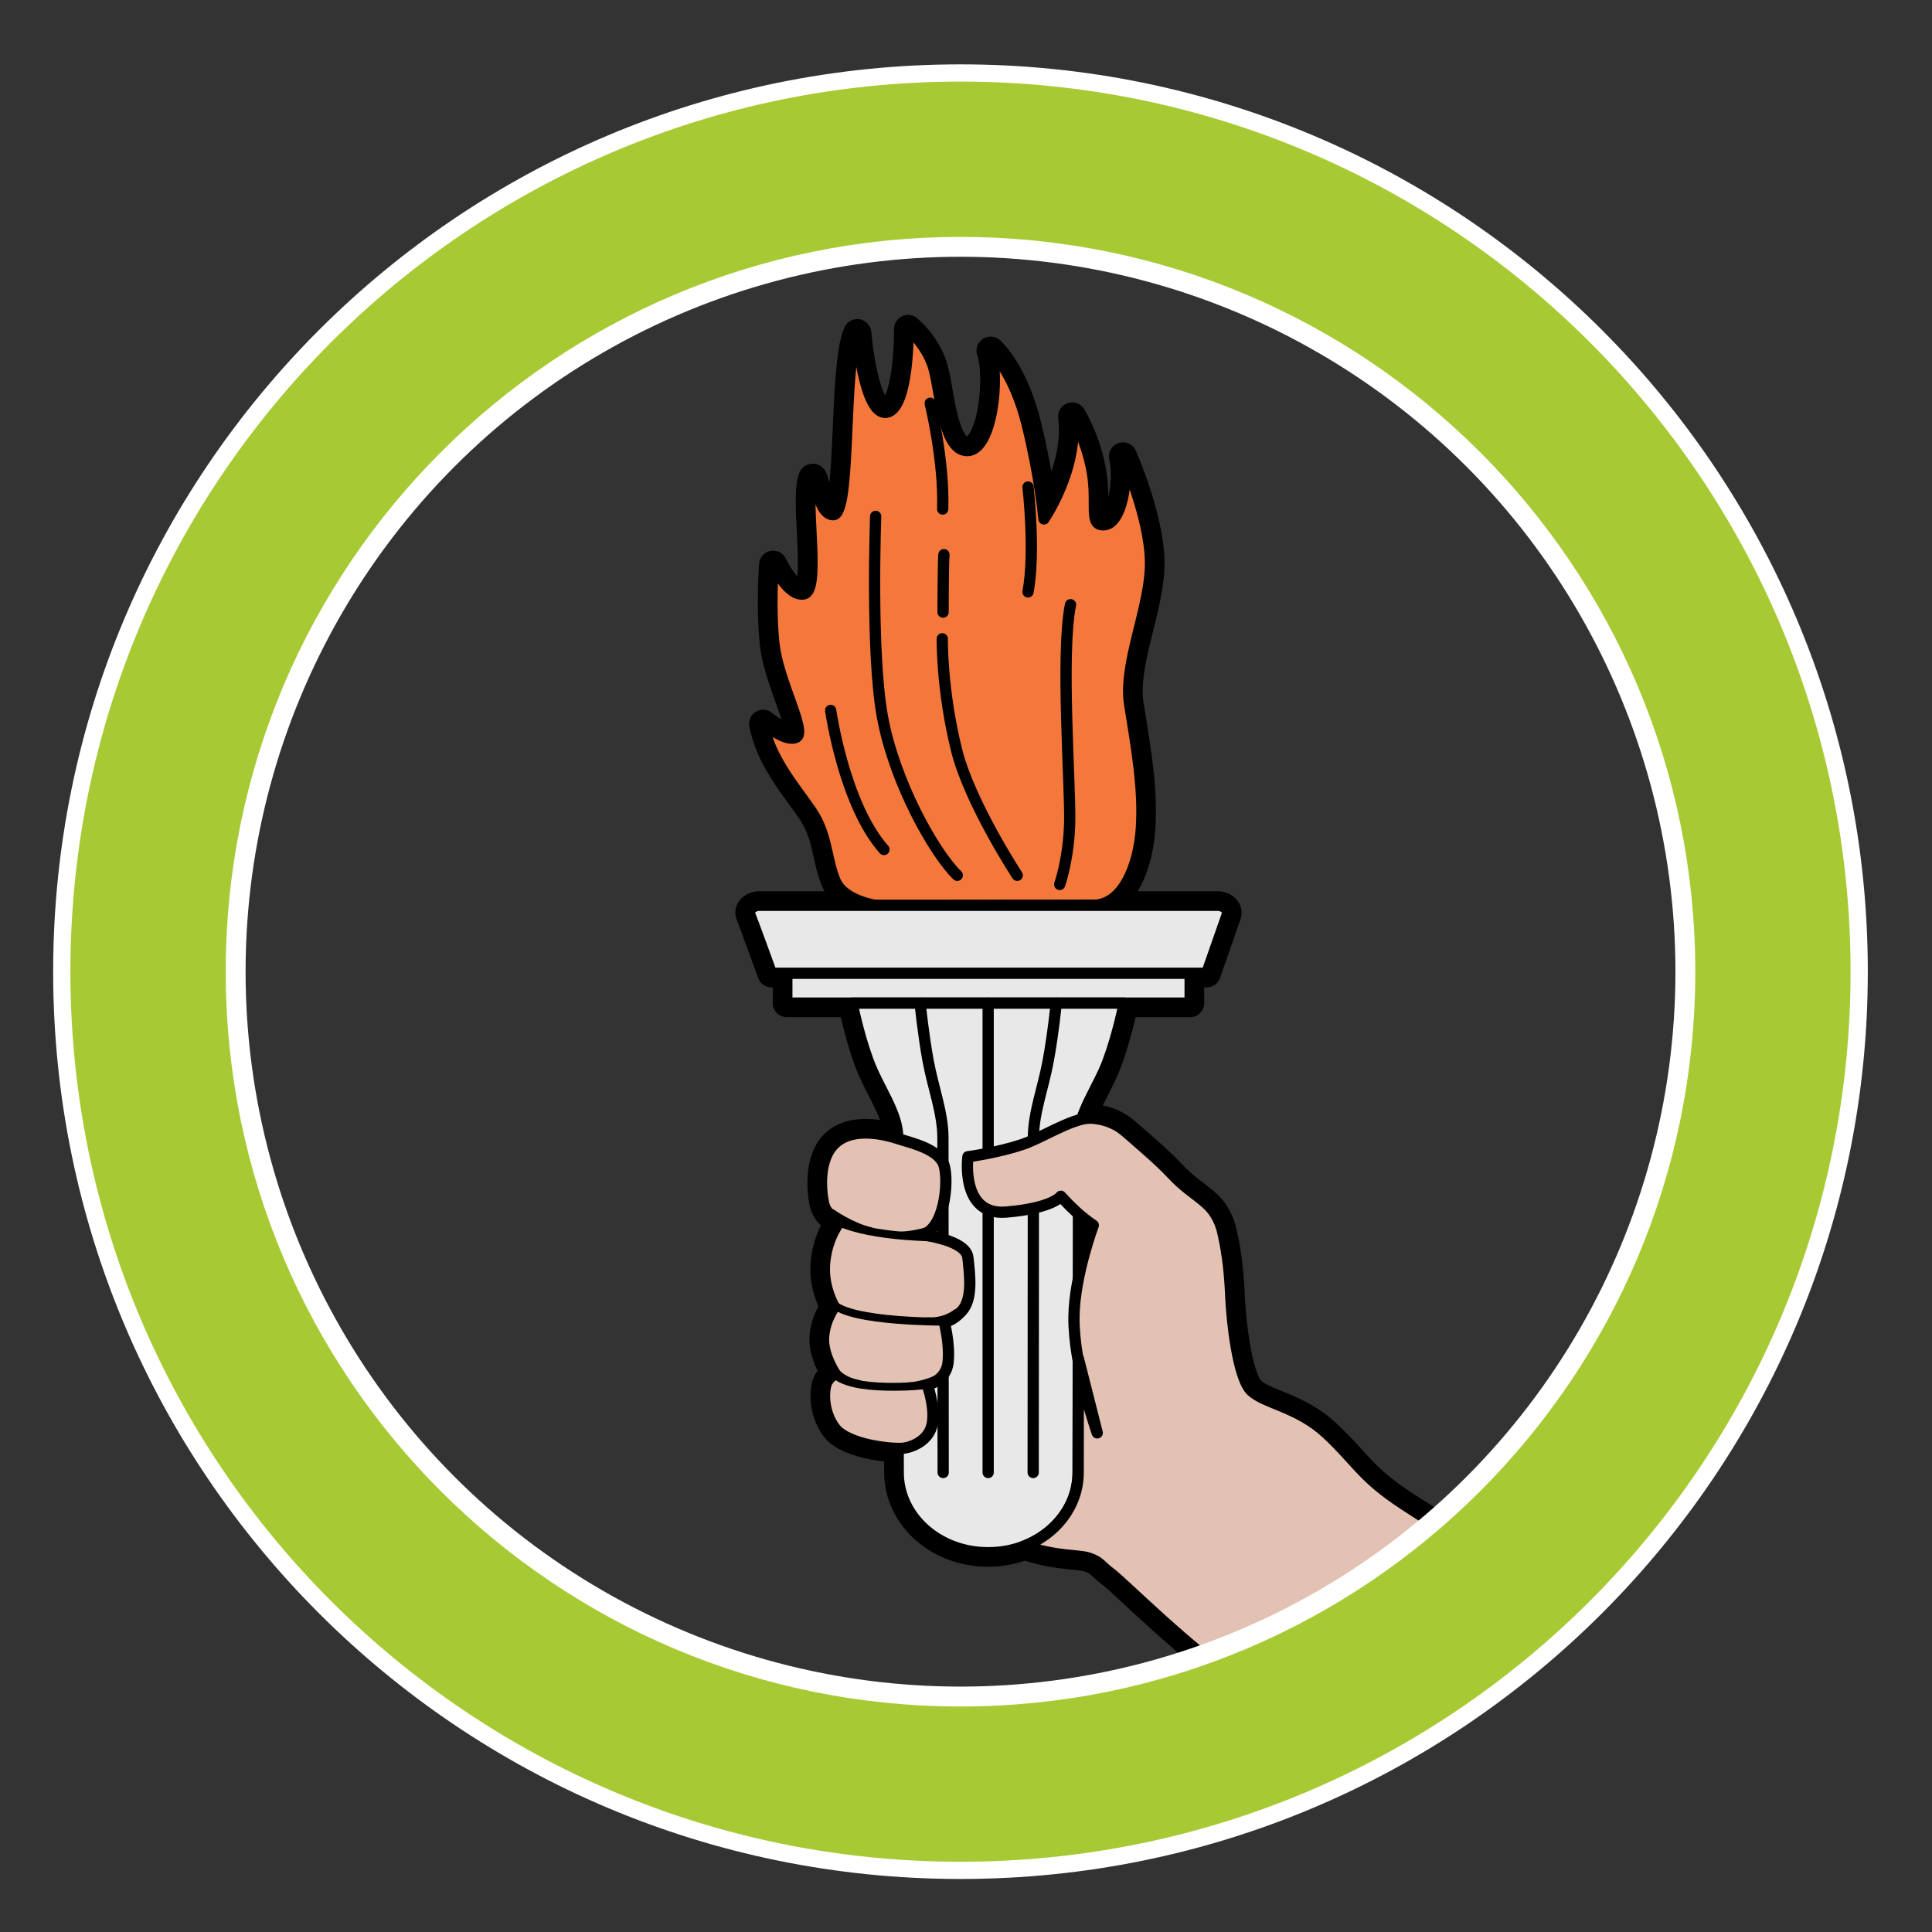 <?xml version="1.0" encoding="iso-8859-1"?>
<!-- Generator: Adobe Illustrator 23.0.6, SVG Export Plug-In . SVG Version: 6.00 Build 0)  -->
<svg version="1.1" id="Layer_4" xmlns="http://www.w3.org/2000/svg" xmlns:xlink="http://www.w3.org/1999/xlink" x="0px" y="0px"
	 viewBox="0 0 71.75 71.75" style="enable-background:new 0 0 71.75 71.75;" xml:space="preserve">
<rect x="0" y="0" width="71.75" height="71.75" fill="#333333" stroke="none"/>
<path style="fill:#FFFFFF;stroke:#000000;stroke-width:1.044;stroke-linecap:round;stroke-linejoin:round;" d="M44.199,37.253
	v-1.108h0.616c0,0,0.701-1.999,0.764-2.183c0.062-0.184-0.152-0.342-0.342-0.342h-4.643c1.142-0.003,1.698-1.517,1.791-2.845
	c0.103-1.483-0.186-3.062-0.433-4.608c-0.247-1.547,0.804-3.65,0.773-5.32c-0.03-1.67-1.021-3.897-1.021-3.897
	c0.217,0.897-0.062,2.475-0.681,2.537c-0.618,0.061-0.248-0.773-0.464-1.979c-0.217-1.206-0.742-2.042-0.742-2.042
	c0.247,1.918-1.05,3.805-1.05,3.805s-0.125-1.485-0.62-3.496c-0.496-2.01-1.36-2.752-1.36-2.752c0.34,0.959,0.062,3.711-0.867,3.711
	c-0.928,0-0.99-2.32-1.268-3.155c-0.278-0.835-0.928-1.361-0.928-1.361s0.031,2.969-0.804,3.093
	c-0.835,0.124-1.082-2.939-1.082-2.939c-0.556,1.237-0.217,6.743-0.897,6.743c-0.681,0-0.681-2.134-0.835-1.082
	c-0.155,1.052,0.34,3.896-0.248,4.021c-0.588,0.123-1.145-1.083-1.145-1.083s-0.124,1.609,0.031,2.969
	c0.155,1.36,1.207,3.217,0.835,3.433c-0.371,0.216-1.238-0.495-1.238-0.495c0.248,1.299,1.145,2.32,1.764,3.217
	c0.619,0.896,0.557,1.763,0.897,2.597c0.256,0.63,1.092,0.855,1.489,0.928h-4.305c-0.188,0-0.42,0.158-0.341,0.342
	c0.078,0.184,0.805,2.183,0.805,2.183h0.57v1.108H44.199z M51.876,55.694c-1.318-0.906-1.542-1.468-2.606-2.459
	c-1.064-0.991-2.276-1.101-2.79-1.578c-0.514-0.477-0.734-2.643-0.771-3.487c-0.037-0.844-0.11-1.579-0.293-2.386
	c-0.184-0.808-0.625-1.101-0.845-1.285s-0.624-0.44-1.064-0.917c-0.44-0.478-1.395-1.285-1.688-1.542
	c-0.294-0.257-0.697-0.477-1.285-0.514c-0.104-0.006-0.235,0.027-0.362,0.058c0.219-0.705,0.703-1.418,0.986-2.187
	c0.374-1.017,0.595-2.142,0.595-2.142H31.645c0,0,0.22,1.125,0.594,2.142c0.374,1.014,1.102,1.933,1.102,2.863v0.025
	c-0.463-0.152-1.633-0.453-2.315,0.158c-0.638,0.57-0.551,1.725-0.441,2.239c0.11,0.514,0.625,0.661,0.625,0.661
	s-0.514,0.587-0.588,1.615c-0.063,0.881,0.368,1.578,0.368,1.578s-0.368,0.478-0.404,1.138c-0.037,0.661,0.441,1.358,0.441,1.358
	s-0.147,0.037-0.295,0.257c-0.146,0.22-0.22,1.065,0.258,1.725c0.426,0.59,1.814,0.769,2.367,0.774c0,0.557,0.001,0.896,0.001,0.896
	c0,1.645,1.488,2.979,3.328,2.979h0.024c0.489,0,0.95-0.097,1.367-0.267c-0.024,0.009-0.044,0.024-0.07,0.033l0.06-0.013
	c1.229,0.406,1.978,0.317,2.356,0.443c0.441,0.147,0.404,0.257,0.845,0.587c0.44,0.33,3.046,2.937,4.699,3.964l8.039-5.359
	C54.005,57.053,52.463,56.098,51.876,55.694z M40.049,47.492c0-0.851,0.002-1.677,0.003-2.414c0.296,0.257,0.548,0.425,0.548,0.425
	S40.261,46.417,40.049,47.492z"/>
<path style="fill:#F4783B;stroke:#000000;stroke-width:0.418;stroke-linecap:round;stroke-linejoin:round;" d="M32.705,33.652
	c0,0-1.361-0.124-1.701-0.959c-0.34-0.834-0.278-1.701-0.897-2.597c-0.619-0.898-1.516-1.918-1.764-3.217
	c0,0,0.867,0.711,1.238,0.495c0.371-0.216-0.681-2.073-0.835-3.433c-0.155-1.36-0.031-2.969-0.031-2.969s0.557,1.206,1.145,1.083
	c0.588-0.125,0.093-2.969,0.248-4.021c0.154-1.052,0.154,1.082,0.835,1.082c0.68,0,0.341-5.506,0.897-6.743
	c0,0,0.247,3.062,1.082,2.939c0.835-0.124,0.804-3.093,0.804-3.093s0.65,0.526,0.928,1.361c0.278,0.835,0.34,3.155,1.268,3.155
	c0.928,0,1.207-2.752,0.867-3.711c0,0,0.865,0.742,1.36,2.752c0.495,2.011,0.62,3.496,0.62,3.496s1.297-1.887,1.05-3.805
	c0,0,0.525,0.835,0.742,2.042c0.217,1.206-0.153,2.041,0.464,1.979c0.619-0.062,0.898-1.639,0.681-2.537c0,0,0.99,2.227,1.021,3.897
	c0.031,1.67-1.02,3.774-0.773,5.32c0.247,1.546,0.536,3.125,0.433,4.608c-0.093,1.33-0.65,2.845-1.794,2.845L32.705,33.652z"/>
<path style="fill:none;stroke:#000000;stroke-width:0.418;stroke-linecap:round;stroke-linejoin:round;" d="M39.355,32.848
	c0,0,0.339-0.959,0.371-2.319c0.031-1.361-0.341-6.279,0.031-8.073"/>
<path style="fill:none;stroke:#000000;stroke-width:0.418;stroke-linecap:round;stroke-linejoin:round;" d="M37.778,32.507
	c0,0-1.773-2.703-2.258-4.67c-0.557-2.258-0.526-4.114-0.526-4.114"/>
<path style="fill:none;stroke:#000000;stroke-width:0.418;stroke-linecap:round;stroke-linejoin:round;" d="M32.52,19.176
	c0,0-0.186,5.042,0.248,7.423c0.451,2.482,1.949,5.103,2.783,5.908"/>
<path style="fill:none;stroke:#000000;stroke-width:0.418;stroke-linecap:round;stroke-linejoin:round;" d="M38.178,18.086
	c0,0,0.278,2.412,0,3.896"/>
<path style="fill:none;stroke:#000000;stroke-width:0.418;stroke-linecap:round;stroke-linejoin:round;" d="M34.545,14.975
	c0,0,0.525,2.135,0.464,3.929"/>
<path style="fill:none;stroke:#000000;stroke-width:0.418;stroke-linecap:round;stroke-linejoin:round;" d="M35.024,22.733
	c0,0,0-1.67,0.031-2.134"/>
<path style="fill:none;stroke:#000000;stroke-width:0.418;stroke-linecap:round;stroke-linejoin:round;" d="M30.849,26.383
	c0,0,0.495,3.495,1.98,5.165"/>
<rect x="29.221" y="36.128" style="fill:#E9E8E9;stroke:#000000;stroke-width:0.418;stroke-linecap:round;stroke-linejoin:round;" width="14.978" height="1.125"/>
<path style="fill:#E9E8E9;stroke:#000000;stroke-width:0.418;stroke-linecap:round;stroke-linejoin:round;" d="M31.645,37.254
	c0,0,0.22,1.125,0.594,2.142c0.374,1.014,1.102,1.933,1.102,2.863c0,0.929,0.017,12.426,0.017,12.426
	c0,1.645,1.488,2.979,3.328,2.979h0.024c1.84,0,3.328-1.334,3.328-2.979c0,0,0.017-11.497,0.017-12.426
	c0-0.93,0.728-1.849,1.102-2.863c0.374-1.017,0.595-2.142,0.595-2.142H31.645z"/>
<path style="fill:#E9E8E9;stroke:#000000;stroke-width:0.418;stroke-linecap:round;stroke-linejoin:round;" d="M44.815,36.145
	H28.651c0,0-0.727-1.999-0.805-2.183c-0.079-0.184,0.153-0.342,0.341-0.342h17.05c0.189,0,0.404,0.158,0.342,0.342
	C45.516,34.146,44.815,36.145,44.815,36.145z"/>
<path style="fill:none;stroke:#000000;stroke-width:0.418;stroke-linecap:round;stroke-linejoin:round;" d="M39.226,37.254
	c0,0-0.11,1.125-0.298,2.142c-0.186,1.014-0.55,1.933-0.55,2.863c0,0.929-0.008,12.426-0.008,12.426"/>
<path style="fill:none;stroke:#000000;stroke-width:0.418;stroke-linecap:round;stroke-linejoin:round;" d="M36.698,37.254
	c0,0,0,1.125,0,2.142c0,1.014,0,1.933,0,2.863c0,0.929,0,12.426,0,12.426"/>
<path style="fill:none;stroke:#000000;stroke-width:0.418;stroke-linecap:round;stroke-linejoin:round;" d="M34.171,37.254
	c0,0,0.11,1.125,0.297,2.142c0.187,1.014,0.55,1.933,0.55,2.863c0,0.929,0.009,12.426,0.009,12.426"/>
<path style="fill:#E3C2B4;stroke:#000000;stroke-width:0.418;stroke-linecap:round;stroke-linejoin:round;" d="M31.026,42.442
	c0.697-0.624,1.909-0.293,2.349-0.147c0.44,0.147,1.505,0.367,1.688,0.991c0.184,0.624,0,2.422-0.844,2.569
	c0,0,1.652,0.184,1.726,0.845c0.073,0.661,0.184,1.542-0.221,1.982c-0.404,0.44-0.661,0.404-0.661,0.404s0.22,0.808,0.147,1.505
	c-0.074,0.698-0.771,0.845-0.771,0.845s0.294,0.808,0.184,1.432c-0.11,0.624-0.734,0.881-1.102,0.918
	c-0.367,0.037-2.055-0.11-2.532-0.771c-0.478-0.66-0.404-1.505-0.258-1.725c0.147-0.22,0.295-0.257,0.295-0.257
	s-0.478-0.697-0.441-1.358c0.037-0.661,0.404-1.138,0.404-1.138s-0.431-0.697-0.368-1.578c0.074-1.028,0.588-1.615,0.588-1.615
	s-0.514-0.147-0.625-0.661C30.475,44.167,30.388,43.013,31.026,42.442z"/>
<path style="fill:none;stroke:#000000;stroke-width:0.292;stroke-linecap:round;stroke-linejoin:round;" d="M35.247,49.086
	c0,0-3.744,0.037-4.332-0.697"/>
<path style="fill:none;stroke:#000000;stroke-width:0.292;stroke-linecap:round;stroke-linejoin:round;" d="M33.338,45.874
	c0.465,0.051,1.266-0.202,1.266-0.202l-0.147,0.275c0,0-2.44-0.037-3.505-0.661l-0.055-0.239c0,0,0.716,0.514,1.45,0.679"/>
<path style="fill:none;stroke:#000000;stroke-width:0.292;stroke-linecap:round;stroke-linejoin:round;" d="M34.439,51.436
	c0,0-2.899,0.33-3.524-0.478"/>
<path style="fill:none;stroke:#000000;stroke-width:0.292;stroke-linecap:round;stroke-linejoin:round;" d="M35.522,48.756
	c0,0-0.404,0.349-1.065,0.312"/>
<path style="fill:none;stroke:#000000;stroke-width:0.292;stroke-linecap:round;stroke-linejoin:round;" d="M34.788,51.216
	c0,0-0.569,0.275-1.193,0.275"/>
<path style="fill:none;stroke:#000000;stroke-width:0.292;stroke-linecap:round;stroke-linejoin:round;" d="M30.897,50.72
	c0,0,0.146,0.515,1.01,0.68"/>
<path style="fill:#E3C2B4;stroke:#000000;stroke-width:0.418;stroke-linecap:round;stroke-linejoin:round;" d="M54.005,57.053
	c0,0-1.542-0.955-2.129-1.359c-1.318-0.906-1.542-1.468-2.606-2.459c-1.064-0.991-2.276-1.101-2.79-1.578
	c-0.514-0.477-0.734-2.643-0.771-3.487c-0.037-0.844-0.11-1.579-0.293-2.386c-0.184-0.808-0.625-1.101-0.845-1.285
	s-0.624-0.44-1.064-0.917c-0.44-0.478-1.395-1.285-1.688-1.542c-0.294-0.257-0.697-0.477-1.285-0.514
	c-0.587-0.037-1.615,0.587-2.313,0.881c-0.697,0.293-1.945,0.514-2.275,0.551c0,0-0.294,2.202,1.432,2.055
	c1.725-0.146,2.019-0.587,2.019-0.587s0.223,0.255,0.536,0.546c0.347,0.323,0.67,0.532,0.67,0.532s-0.699,1.863-0.719,3.403
	c-0.022,1.805,0.865,4.307,0.865,4.307l-0.702-2.766c-0.003,2.327-0.006,4.238-0.006,4.238c0,1.234-0.837,2.293-2.031,2.745
	l0.06-0.013c1.229,0.406,1.978,0.317,2.356,0.443c0.441,0.147,0.404,0.257,0.845,0.587c0.44,0.33,3.046,2.937,4.699,3.964"/>
<circle style="fill:none;stroke:#FFFFFF;stroke-width:0.835;stroke-linecap:round;stroke-linejoin:round;" cx="35.671" cy="36.086" r="26.968"/>
<path style="fill:#A7CA34;stroke:#FFFFFF;stroke-width:0.64;" d="M69.046,36.086c0,18.433-14.943,33.375-33.376,33.375
	c-18.433,0-33.376-14.942-33.376-33.375c0-18.433,14.943-33.376,33.376-33.376C54.104,2.71,69.046,17.653,69.046,36.086z
	 M35.671,9.119c-14.893,0-26.968,12.075-26.968,26.968c0,14.894,12.075,26.968,26.968,26.968c14.894,0,26.968-12.074,26.968-26.968
	C62.639,21.193,50.565,9.119,35.671,9.119z"/>
</svg>

